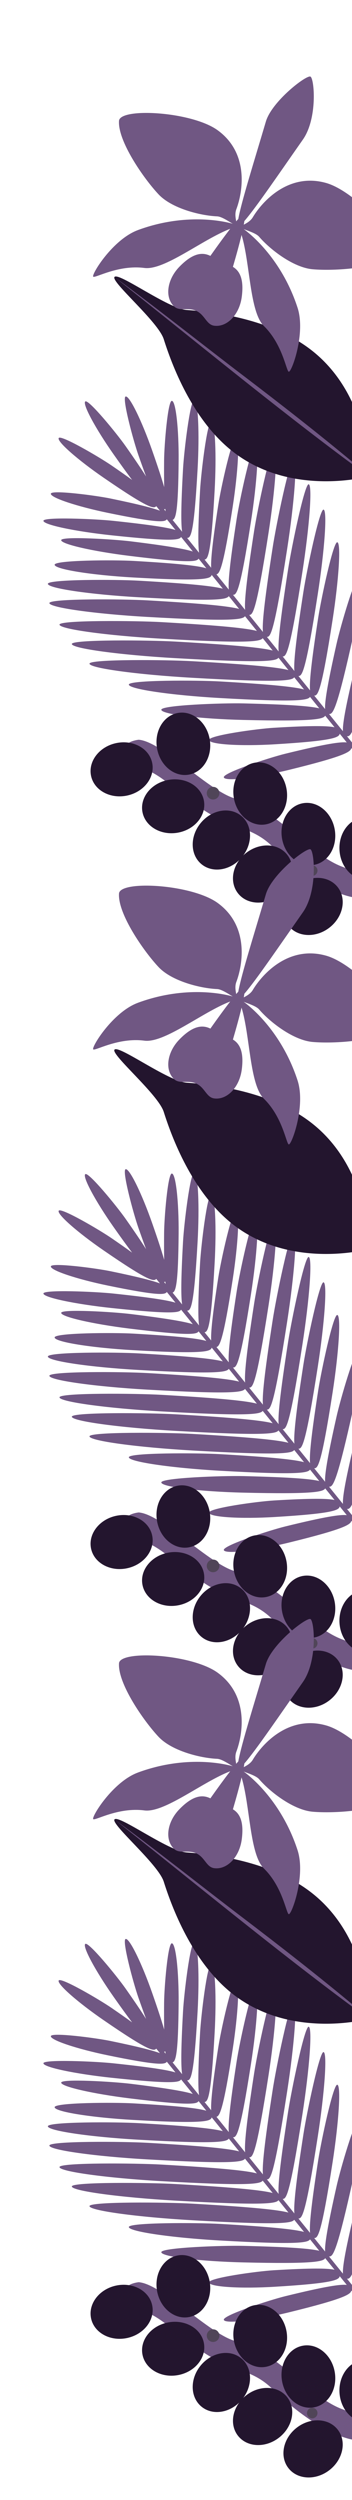 <svg width="359" height="2543" viewBox="0 0 359 2543" fill="none" xmlns="http://www.w3.org/2000/svg">
<path d="M195.417 689.403C140.86 686.293 91.011 679.677 91.269 675.031C91.527 670.386 169.408 671.05 196.366 672.59C259.33 676.176 284.312 678.969 294.175 681.639L283.976 669.018C281.828 672.595 268.46 674.584 178.363 669.449C123.304 666.314 72.994 659.667 73.252 655.022C73.518 650.382 152.106 651.086 179.312 652.636C243.013 656.268 268.194 659.078 278.103 661.756L267.893 649.124C265.774 652.701 252.602 654.699 164.029 649.65C109.88 646.563 60.41 639.97 60.675 635.323C60.941 630.683 138.231 631.31 164.984 632.835C227.343 636.388 252.164 639.169 261.995 641.826L249.836 626.778C247.767 630.355 235.038 632.374 149.842 627.52C97.721 624.551 50.103 618.06 50.361 613.415C50.627 608.774 125.035 609.234 150.791 610.707C210.175 614.089 234.2 616.797 243.867 619.406L233.32 606.358C231.365 609.932 219.488 611.994 140.801 607.505C92.581 604.757 48.55 598.468 48.809 593.829C49.076 589.189 117.928 589.335 141.75 590.692C195.469 593.755 217.902 596.31 227.226 598.82L215.879 584.782C215.053 588.802 208.264 591.538 135.391 587.385C93.601 585.002 55.464 579.055 55.721 574.409C55.979 569.764 115.689 569.395 136.339 570.571C182.992 573.231 202.408 575.62 210.444 578.065L202.489 568.224C201.046 571.418 192.784 572.934 131.724 565.408C95.112 560.896 61.925 553.449 62.423 549.383C62.921 545.318 115.445 548.447 133.532 550.675C171.519 555.357 188.827 558.476 196.638 560.991L184.656 546.167C183.245 549.374 174.931 551.012 113.862 544.537C77.18 540.647 43.871 533.773 44.302 529.697C44.733 525.621 97.302 527.855 115.426 529.778C153.875 533.851 171.206 536.691 178.942 539.091L170.121 528.176C168.474 531.204 160.882 532.16 109.75 521.629C78.79 515.25 51.048 506.145 51.869 502.133C52.691 498.121 97.439 503.945 112.732 507.093C140.905 512.897 155.556 516.676 163.088 519.478L159.357 514.865C157.021 517.712 151.954 517.685 105.707 485.943C79.639 468.051 57.597 448.895 59.915 445.515C62.233 442.135 101.214 464.863 114.101 473.707C122.314 479.341 129.111 484.12 134.751 488.195C129.809 481.701 123.64 473.222 115.871 462.193C97.665 436.342 83.672 410.704 87.02 408.344C90.368 405.984 119.004 440.874 127.998 453.651C137.572 467.249 144.315 477.249 148.992 484.671C146.714 478.599 144.131 471.456 141.173 463.038C135.995 448.295 124.21 404.719 128.081 403.362C131.945 402.007 144.695 428.285 155.168 458.118C161.083 474.968 164.987 486.942 167.447 495.498C167.306 488.156 167.267 479.221 167.354 468.312C167.479 452.69 171.153 407.7 175.247 407.738C179.339 407.77 182.431 436.814 182.186 468.437C181.777 520.389 179.284 527.809 176 528.852L185.75 540.916C184.545 533.231 184.48 515.918 186.687 476.669C187.707 458.616 193.953 406.8 198.043 407.033C202.134 407.266 203.56 440.973 201.502 477.509C197.769 543.747 194.6 547.192 190.814 547.175L203.012 562.262C201.905 554.256 201.9 536.825 204.052 498.698C205.073 480.644 211.318 428.828 215.409 429.062C219.5 429.295 220.925 463.002 218.868 499.538C215.276 563.216 212.21 568.858 208.612 569.184L215.376 577.555C214.911 569.823 216.533 552.592 222.598 513.642C225.377 495.774 236.672 444.822 240.716 445.456C244.767 446.088 242.879 479.777 237.257 515.933C227.916 575.969 224.201 583.637 220.746 584.196L233.338 599.769C232.565 592.424 234.157 574.154 241.372 527.783C244.42 508.196 256.48 452.286 260.531 452.918C264.582 453.55 262.198 490.435 256.029 530.067C244.909 601.533 241.343 605.354 237.592 605.026L250.003 620.385C249.181 612.737 250.959 592.814 259.205 539.831C262.591 518.082 275.624 455.942 279.667 456.569C283.718 457.201 280.707 498.102 273.862 542.115C261.512 621.491 257.871 625.763 254.114 625.466L268.155 642.841C267.308 634.999 269.208 613.994 278.153 556.48C281.762 533.262 295.454 466.889 299.505 467.521C303.556 468.153 300.122 511.785 292.812 558.771C279.624 643.52 275.933 648.101 272.175 647.825L284.2 662.702C283.364 654.951 285.206 634.436 293.838 578.969C297.346 556.418 310.738 491.959 314.789 492.591C318.84 493.223 315.599 535.617 308.497 581.26C295.688 663.577 292.023 668.022 288.268 667.731L300.248 682.549C299.425 674.894 301.206 654.934 309.471 601.81C312.859 580.017 325.919 517.74 329.961 518.368C334.012 519 330.991 559.989 324.128 604.094C311.747 683.643 308.108 687.922 304.351 687.625L316.222 702.308C315.437 694.894 317.067 676.247 324.523 628.367C327.65 608.291 339.931 550.955 343.975 551.589C348.026 552.221 345.502 590.021 339.18 630.65C327.779 703.918 324.199 707.843 320.443 707.524L331.561 721.282C331.084 714.587 333.547 697.876 343.275 654.762C347.323 636.807 362.237 585.817 366.227 586.718C370.224 587.623 365.94 621.699 357.741 658.033C343.031 723.225 339.248 726.783 335.55 726.232L349.752 743.799C349.345 737.486 351.674 722.436 360.468 685.326C364.229 669.439 378.304 624.434 382.291 625.378C386.279 626.322 382.516 656.598 374.899 688.756C361.244 746.389 357.533 749.482 353.846 748.87L361.713 758.6C361.544 752.782 364.965 738.354 377.58 700.482C382.742 684.988 400.76 641.413 404.646 642.716C408.53 644.012 402.099 673.831 391.654 705.183C373.086 760.893 369.027 764.076 365.435 763.208L370.348 769.287L411.803 812.493C412.374 813.203 408.824 818.369 407.934 819.091C407.044 819.812 403.185 824.102 402.608 823.394L367.294 772.111L358.255 760.926C357.935 764.806 350.439 769.462 295.136 783.015C261.31 791.305 229.373 795.242 228.268 790.725C227.162 786.208 274.415 770.751 291.123 766.656C332.132 756.612 347.564 754.38 353.659 755.24L346.459 746.33C345.848 750.248 338.997 753.583 280.321 757.104C245.559 759.192 213.435 757.345 213.154 752.698C212.875 748.059 262.131 741.321 279.311 740.29C317.919 737.972 334.238 738.257 341.194 739.811L331.633 727.989C329.865 731.59 318.882 734.028 248.056 732.335C204.393 731.292 164.412 726.561 164.525 721.913C164.639 717.264 226.882 714.984 248.461 715.5C296.444 716.648 316.896 718.376 325.595 720.522L316.164 708.858C314.209 712.431 302.317 714.49 223.514 709.998C175.229 707.247 131.132 700.954 131.398 696.313C131.664 691.673 200.611 691.821 224.47 693.182C278.282 696.248 300.746 698.809 310.07 701.32L300.056 688.927C297.923 692.508 284.664 694.502 195.406 689.414L195.417 689.403ZM168.627 517.671C168.516 517.709 168.406 517.754 168.295 517.792C167.974 517.903 167.66 518.012 167.338 518.094L168.936 520.069C168.832 519.337 168.726 518.541 168.629 517.678L168.627 517.671Z" fill="#705783"/>
<path d="M237.445 459.359C297.452 506.242 376.309 484.524 376.309 484.524C376.309 484.524 377.896 403.289 317.886 356.401C279.278 326.239 224.586 317.642 190.485 315.347C171.578 314.074 120.855 276.499 116.761 281.735C112.869 286.715 161.33 327.071 167.015 345.067C177.343 377.746 198.747 429.124 237.445 459.359Z" fill="#23152E"/>
<path d="M118.307 283.002C195.835 344.209 280.407 413.92 359.526 472.4C365.047 476.398 370.523 480.46 376.09 484.409L376.343 484.087C371.166 479.641 365.9 475.313 360.68 470.922C324.048 440.478 286.232 411.048 248.333 382.251C216.04 357.875 150.541 306.103 118.307 283.002Z" fill="#705783"/>
<path d="M140.584 234.058C185.218 217.567 223.094 223.594 237.361 227.608C232.991 225.074 225.985 220.282 221.559 220.09C204.184 219.348 175.209 212.015 161.765 197.76C146.675 181.76 120.032 143.604 121.363 122.961C122.249 109.217 195.581 113.355 221.992 132.49C254.192 155.823 247.744 195.153 241.022 212.899C239.416 217.142 240.274 221.888 240.901 225.154C241.657 224.267 242.368 223.452 243.043 222.718C245.929 206.145 259.331 163.627 271.133 123.714C277.244 103.044 312.569 75.945 316.613 77.906C320.658 79.866 324.039 120.47 308.895 142.018C285.614 175.16 260.777 211.656 249.241 224.825C249.086 225.941 248.875 227.188 248.622 228.544C251.551 227.011 255.559 224.777 257.801 221.035C267.544 204.761 294.385 175.311 332.646 186.132C364.027 195.008 412.729 250.025 402.504 259.246C387.145 273.087 340.721 275.823 318.811 273.894C299.295 272.176 275.581 253.966 264.231 240.782C261.34 237.428 253.239 234.895 248.542 233.037C260.54 241.751 288.748 267.758 303.483 313.033C311.912 338.934 297.619 378.284 294.576 378.127C292.024 377.994 288.487 350.491 269.162 331.655C254.534 317.399 255.208 268.192 246.365 238.973C244.231 247.899 241.172 259.099 237.553 271.44C243.905 275.273 249.13 282.986 246.556 302.136C244.159 320.031 231.565 333.096 218.436 331.316C218.191 331.28 217.955 331.243 217.728 331.195C210.421 329.654 208.835 320.408 200.477 316.351C192.747 312.601 184.969 316.238 179.267 312.975C178.608 312.604 177.977 312.138 177.382 311.56C167.866 302.326 170.344 284.345 182.917 271.396C197.742 256.127 207.462 256.833 214.564 260.292C222.11 249.618 229.096 240.052 234.791 232.731C206.328 243.652 167.684 275.245 147.261 272.576C120.512 269.076 96.752 283.349 95.068 281.426C93.058 279.136 115.049 243.513 140.577 234.078L140.584 234.058Z" fill="#705783"/>
<path d="M141.505 752.459C141.463 752.471 125.281 753.91 128.194 763.611C130.718 772.014 149.344 782.957 149.35 782.958C170.969 792.053 188.612 813.938 206.244 823.022C239.474 845.304 257.572 839.424 280.799 864.069C371.229 947.29 411.397 905.262 349.881 881.938C314.5 869.227 283.193 822.359 240.559 812.477C213.998 805.849 165.691 754.405 141.499 752.459L141.505 752.459ZM347.847 881.662C347.847 881.662 347.83 881.66 347.819 881.659C347.83 881.66 347.836 881.661 347.847 881.662ZM347.876 881.666C347.876 881.666 347.859 881.664 347.853 881.663C347.859 881.664 347.87 881.665 347.876 881.666ZM347.893 881.668C347.893 881.668 347.893 881.668 347.887 881.667C347.887 881.667 347.887 881.667 347.893 881.668Z" fill="#705783"/>
<path d="M319.129 880.272C322.066 880.653 324.139 883.344 323.757 886.282C323.376 889.219 320.685 891.291 317.747 890.91C314.81 890.528 312.738 887.837 313.119 884.9C313.501 881.963 316.192 879.89 319.129 880.272Z" fill="#504558"/>
<path d="M218.147 800.457C221.672 800.914 224.158 804.142 223.7 807.667C223.242 811.191 220.014 813.677 216.49 813.219C212.965 812.762 210.479 809.534 210.937 806.009C211.395 802.485 214.623 799.999 218.147 800.457Z" fill="#504558"/>
<path d="M344.532 902.563C353.732 914.482 349.894 932.862 335.961 943.615C322.028 954.368 303.276 953.423 294.077 941.504C284.878 929.584 288.716 911.205 302.648 900.452C316.581 889.699 335.333 890.644 344.532 902.563Z" fill="#23152E"/>
<path d="M293.055 869.602C302.254 881.522 298.417 899.901 284.484 910.654C270.551 921.407 251.799 920.462 242.6 908.543C233.401 896.623 237.238 878.244 251.171 867.491C265.104 856.738 283.856 857.683 293.055 869.602Z" fill="#23152E"/>
<path d="M246.183 830.006C257.743 839.651 257.975 858.426 246.7 871.94C235.425 885.454 216.913 888.589 205.352 878.944C193.791 869.298 193.559 850.523 204.834 837.01C216.11 823.496 234.622 820.36 246.183 830.006Z" fill="#23152E"/>
<path d="M207.97 814.503C210.644 829.32 198.772 843.865 181.452 846.991C164.132 850.117 147.923 840.64 145.249 825.823C142.575 811.006 154.448 796.46 171.768 793.334C189.088 790.208 205.296 799.686 207.97 814.503Z" fill="#23152E"/>
<path d="M155.155 775.747C158.38 790.453 147.059 805.432 129.868 809.202C112.676 812.973 96.125 804.107 92.9 789.4C89.674 774.694 100.996 759.715 118.187 755.945C135.378 752.174 151.929 761.04 155.155 775.747Z" fill="#23152E"/>
<path d="M400.66 861.523C401.783 879.086 390.514 894.104 375.488 895.065C360.462 896.026 347.371 882.567 346.247 865.003C345.124 847.439 356.394 832.422 371.419 831.461C386.445 830.5 399.536 843.959 400.66 861.523Z" fill="#23152E"/>
<path d="M341.356 843.571C344.482 860.891 335.004 877.1 320.187 879.774C305.37 882.448 290.825 870.575 287.699 853.255C284.573 835.935 294.051 819.727 308.868 817.053C323.684 814.379 338.23 826.251 341.356 843.571Z" fill="#23152E"/>
<path d="M292.209 802.357C295.335 819.677 285.858 835.885 271.041 838.559C256.224 841.233 241.678 829.36 238.552 812.04C235.427 794.72 244.904 778.512 259.721 775.838C274.538 773.164 289.083 785.037 292.209 802.357Z" fill="#23152E"/>
<path d="M213.842 751.755C216.968 769.075 207.49 785.283 192.673 787.957C177.856 790.632 163.311 778.759 160.185 761.439C157.059 744.119 166.537 727.91 181.354 725.236C196.171 722.562 210.716 734.435 213.842 751.755Z" fill="#23152E"/>
<path d="M195.417 1475.4C140.86 1472.29 91.011 1465.68 91.269 1461.03C91.527 1456.39 169.408 1457.05 196.366 1458.59C259.33 1462.18 284.312 1464.97 294.175 1467.64L283.976 1455.02C281.828 1458.6 268.46 1460.58 178.363 1455.45C123.304 1452.31 72.994 1445.67 73.252 1441.02C73.518 1436.38 152.106 1437.09 179.312 1438.64C243.013 1442.27 268.194 1445.08 278.103 1447.76L267.893 1435.12C265.774 1438.7 252.602 1440.7 164.029 1435.65C109.88 1432.56 60.41 1425.97 60.675 1421.32C60.941 1416.68 138.231 1417.31 164.984 1418.84C227.343 1422.39 252.164 1425.17 261.995 1427.83L249.836 1412.78C247.767 1416.35 235.038 1418.37 149.842 1413.52C97.721 1410.55 50.103 1404.06 50.361 1399.41C50.627 1394.77 125.035 1395.23 150.791 1396.71C210.175 1400.09 234.2 1402.8 243.867 1405.41L233.32 1392.36C231.365 1395.93 219.488 1397.99 140.801 1393.5C92.581 1390.76 48.55 1384.47 48.809 1379.83C49.076 1375.19 117.928 1375.33 141.75 1376.69C195.469 1379.75 217.902 1382.31 227.226 1384.82L215.879 1370.78C215.053 1374.8 208.264 1377.54 135.391 1373.38C93.601 1371 55.464 1365.05 55.721 1360.41C55.979 1355.76 115.689 1355.39 136.339 1356.57C182.992 1359.23 202.408 1361.62 210.444 1364.07L202.489 1354.22C201.046 1357.42 192.784 1358.93 131.724 1351.41C95.112 1346.9 61.925 1339.45 62.423 1335.38C62.921 1331.32 115.445 1334.45 133.532 1336.67C171.519 1341.36 188.827 1344.48 196.638 1346.99L184.656 1332.17C183.245 1335.37 174.931 1337.01 113.862 1330.54C77.18 1326.65 43.871 1319.77 44.302 1315.7C44.733 1311.62 97.302 1313.86 115.426 1315.78C153.875 1319.85 171.206 1322.69 178.942 1325.09L170.121 1314.18C168.474 1317.2 160.882 1318.16 109.75 1307.63C78.79 1301.25 51.048 1292.14 51.869 1288.13C52.691 1284.12 97.439 1289.94 112.732 1293.09C140.905 1298.9 155.556 1302.68 163.088 1305.48L159.357 1300.86C157.021 1303.71 151.954 1303.69 105.707 1271.94C79.639 1254.05 57.597 1234.9 59.915 1231.52C62.233 1228.13 101.214 1250.86 114.101 1259.71C122.314 1265.34 129.111 1270.12 134.751 1274.19C129.809 1267.7 123.64 1259.22 115.871 1248.19C97.665 1222.34 83.672 1196.7 87.02 1194.34C90.368 1191.98 119.004 1226.87 127.998 1239.65C137.572 1253.25 144.315 1263.25 148.992 1270.67C146.714 1264.6 144.131 1257.46 141.173 1249.04C135.995 1234.3 124.21 1190.72 128.081 1189.36C131.945 1188.01 144.695 1214.29 155.168 1244.12C161.083 1260.97 164.987 1272.94 167.447 1281.5C167.306 1274.16 167.267 1265.22 167.354 1254.31C167.479 1238.69 171.153 1193.7 175.247 1193.74C179.339 1193.77 182.431 1222.81 182.186 1254.44C181.777 1306.39 179.284 1313.81 176 1314.85L185.75 1326.92C184.545 1319.23 184.48 1301.92 186.687 1262.67C187.707 1244.62 193.953 1192.8 198.043 1193.03C202.134 1193.27 203.56 1226.97 201.502 1263.51C197.769 1329.75 194.6 1333.19 190.814 1333.18L203.012 1348.26C201.905 1340.26 201.9 1322.83 204.052 1284.7C205.073 1266.64 211.318 1214.83 215.409 1215.06C219.5 1215.29 220.925 1249 218.868 1285.54C215.276 1349.22 212.21 1354.86 208.612 1355.18L215.376 1363.56C214.911 1355.82 216.533 1338.59 222.598 1299.64C225.377 1281.77 236.672 1230.82 240.716 1231.46C244.767 1232.09 242.879 1265.78 237.257 1301.93C227.916 1361.97 224.201 1369.64 220.746 1370.2L233.338 1385.77C232.565 1378.42 234.157 1360.15 241.372 1313.78C244.42 1294.2 256.48 1238.29 260.531 1238.92C264.582 1239.55 262.198 1276.43 256.029 1316.07C244.909 1387.53 241.343 1391.35 237.592 1391.03L250.003 1406.38C249.181 1398.74 250.959 1378.81 259.205 1325.83C262.591 1304.08 275.624 1241.94 279.667 1242.57C283.718 1243.2 280.707 1284.1 273.862 1328.12C261.512 1407.49 257.871 1411.76 254.114 1411.47L268.155 1428.84C267.308 1421 269.208 1399.99 278.153 1342.48C281.762 1319.26 295.454 1252.89 299.505 1253.52C303.556 1254.15 300.122 1297.78 292.812 1344.77C279.624 1429.52 275.933 1434.1 272.175 1433.83L284.2 1448.7C283.364 1440.95 285.206 1420.44 293.838 1364.97C297.346 1342.42 310.738 1277.96 314.789 1278.59C318.84 1279.22 315.599 1321.62 308.497 1367.26C295.688 1449.58 292.023 1454.02 288.268 1453.73L300.248 1468.55C299.425 1460.89 301.206 1440.93 309.471 1387.81C312.859 1366.02 325.919 1303.74 329.961 1304.37C334.012 1305 330.991 1345.99 324.128 1390.09C311.747 1469.64 308.108 1473.92 304.351 1473.62L316.222 1488.31C315.437 1480.89 317.067 1462.25 324.523 1414.37C327.65 1394.29 339.931 1336.95 343.975 1337.59C348.026 1338.22 345.502 1376.02 339.18 1416.65C327.779 1489.92 324.199 1493.84 320.443 1493.52L331.561 1507.28C331.084 1500.59 333.547 1483.88 343.275 1440.76C347.323 1422.81 362.237 1371.82 366.227 1372.72C370.224 1373.62 365.94 1407.7 357.741 1444.03C343.031 1509.22 339.248 1512.78 335.55 1512.23L349.752 1529.8C349.345 1523.49 351.674 1508.44 360.468 1471.33C364.229 1455.44 378.304 1410.43 382.291 1411.38C386.279 1412.32 382.516 1442.6 374.899 1474.76C361.244 1532.39 357.533 1535.48 353.846 1534.87L361.713 1544.6C361.544 1538.78 364.965 1524.35 377.58 1486.48C382.742 1470.99 400.76 1427.41 404.646 1428.72C408.53 1430.01 402.099 1459.83 391.654 1491.18C373.086 1546.89 369.027 1550.08 365.435 1549.21L370.348 1555.29L411.803 1598.49C412.374 1599.2 408.824 1604.37 407.934 1605.09C407.044 1605.81 403.185 1610.1 402.608 1609.39L367.294 1558.11L358.255 1546.93C357.935 1550.81 350.439 1555.46 295.136 1569.02C261.31 1577.31 229.373 1581.24 228.268 1576.73C227.162 1572.21 274.415 1556.75 291.123 1552.66C332.132 1542.61 347.564 1540.38 353.659 1541.24L346.459 1532.33C345.848 1536.25 338.997 1539.58 280.321 1543.1C245.559 1545.19 213.435 1543.34 213.154 1538.7C212.875 1534.06 262.131 1527.32 279.311 1526.29C317.919 1523.97 334.238 1524.26 341.194 1525.81L331.633 1513.99C329.865 1517.59 318.882 1520.03 248.056 1518.33C204.393 1517.29 164.412 1512.56 164.525 1507.91C164.639 1503.26 226.882 1500.98 248.461 1501.5C296.444 1502.65 316.896 1504.38 325.595 1506.52L316.164 1494.86C314.209 1498.43 302.317 1500.49 223.514 1496C175.229 1493.25 131.132 1486.95 131.398 1482.31C131.664 1477.67 200.611 1477.82 224.47 1479.18C278.282 1482.25 300.746 1484.81 310.07 1487.32L300.056 1474.93C297.923 1478.51 284.664 1480.5 195.406 1475.41L195.417 1475.4ZM168.627 1303.67C168.516 1303.71 168.406 1303.75 168.295 1303.79C167.974 1303.9 167.66 1304.01 167.338 1304.09L168.936 1306.07C168.832 1305.34 168.726 1304.54 168.629 1303.68L168.627 1303.67Z" fill="#705783"/>
<path d="M237.445 1245.36C297.452 1292.24 376.309 1270.52 376.309 1270.52C376.309 1270.52 377.896 1189.29 317.886 1142.4C279.278 1112.24 224.586 1103.64 190.485 1101.35C171.578 1100.07 120.855 1062.5 116.761 1067.73C112.869 1072.72 161.33 1113.07 167.015 1131.07C177.343 1163.75 198.747 1215.12 237.445 1245.36Z" fill="#23152E"/>
<path d="M140.584 1020.06C185.218 1003.57 223.094 1009.59 237.361 1013.61C232.991 1011.07 225.985 1006.28 221.559 1006.09C204.184 1005.35 175.209 998.015 161.765 983.76C146.675 967.76 120.032 929.604 121.363 908.961C122.249 895.217 195.581 899.355 221.992 918.49C254.192 941.823 247.744 981.153 241.022 998.899C239.416 1003.14 240.274 1007.89 240.901 1011.15C241.657 1010.27 242.368 1009.45 243.043 1008.72C245.929 992.145 259.331 949.627 271.133 909.714C277.244 889.044 312.569 861.945 316.613 863.906C320.658 865.866 324.039 906.47 308.895 928.018C285.614 961.16 260.777 997.656 249.241 1010.82C249.086 1011.94 248.875 1013.19 248.622 1014.54C251.551 1013.01 255.559 1010.78 257.801 1007.04C267.544 990.761 294.385 961.311 332.646 972.132C364.027 981.008 412.729 1036.03 402.504 1045.25C387.145 1059.09 340.721 1061.82 318.811 1059.89C299.295 1058.18 275.581 1039.97 264.231 1026.78C261.34 1023.43 253.239 1020.9 248.542 1019.04C260.54 1027.75 288.748 1053.76 303.483 1099.03C311.912 1124.93 297.619 1164.28 294.576 1164.13C292.024 1163.99 288.487 1136.49 269.162 1117.66C254.534 1103.4 255.208 1054.19 246.365 1024.97C244.231 1033.9 241.172 1045.1 237.553 1057.44C243.905 1061.27 249.13 1068.99 246.556 1088.14C244.159 1106.03 231.565 1119.1 218.436 1117.32C218.191 1117.28 217.955 1117.24 217.728 1117.2C210.421 1115.65 208.835 1106.41 200.477 1102.35C192.747 1098.6 184.969 1102.24 179.267 1098.98C178.608 1098.6 177.977 1098.14 177.382 1097.56C167.866 1088.33 170.344 1070.34 182.917 1057.4C197.742 1042.13 207.462 1042.83 214.564 1046.29C222.11 1035.62 229.096 1026.05 234.791 1018.73C206.328 1029.65 167.684 1061.25 147.261 1058.58C120.512 1055.08 96.752 1069.35 95.068 1067.43C93.058 1065.14 115.049 1029.51 140.577 1020.08L140.584 1020.06Z" fill="#705783"/>
<path d="M141.505 1538.46C141.463 1538.47 125.281 1539.91 128.194 1549.61C130.718 1558.01 149.344 1568.96 149.35 1568.96C170.969 1578.05 188.612 1599.94 206.244 1609.02C239.474 1631.3 257.572 1625.42 280.799 1650.07C371.229 1733.29 411.397 1691.26 349.881 1667.94C314.5 1655.23 283.193 1608.36 240.559 1598.48C213.998 1591.85 165.691 1540.4 141.499 1538.46L141.505 1538.46ZM347.847 1667.66C347.847 1667.66 347.83 1667.66 347.819 1667.66C347.83 1667.66 347.836 1667.66 347.847 1667.66ZM347.876 1667.67C347.876 1667.67 347.859 1667.66 347.853 1667.66C347.859 1667.66 347.87 1667.67 347.876 1667.67ZM347.893 1667.67C347.893 1667.67 347.893 1667.67 347.887 1667.67C347.887 1667.67 347.887 1667.67 347.893 1667.67Z" fill="#705783"/>
<path d="M319.129 1666.27C322.066 1666.65 324.139 1669.34 323.757 1672.28C323.376 1675.22 320.685 1677.29 317.747 1676.91C314.81 1676.53 312.738 1673.84 313.119 1670.9C313.501 1667.96 316.192 1665.89 319.129 1666.27Z" fill="#504558"/>
<path d="M218.147 1586.46C221.672 1586.91 224.158 1590.14 223.7 1593.67C223.242 1597.19 220.014 1599.68 216.49 1599.22C212.965 1598.76 210.479 1595.53 210.937 1592.01C211.395 1588.48 214.623 1586 218.147 1586.46Z" fill="#504558"/>
<path d="M344.532 1688.56C353.732 1700.48 349.894 1718.86 335.961 1729.62C322.028 1740.37 303.276 1739.42 294.077 1727.5C284.878 1715.58 288.716 1697.2 302.648 1686.45C316.581 1675.7 335.333 1676.64 344.532 1688.56Z" fill="#23152E"/>
<path d="M293.055 1655.6C302.254 1667.52 298.417 1685.9 284.484 1696.65C270.551 1707.41 251.799 1706.46 242.6 1694.54C233.401 1682.62 237.238 1664.24 251.171 1653.49C265.104 1642.74 283.856 1643.68 293.055 1655.6Z" fill="#23152E"/>
<path d="M246.183 1616.01C257.743 1625.65 257.975 1644.43 246.7 1657.94C235.425 1671.45 216.913 1674.59 205.352 1664.94C193.791 1655.3 193.559 1636.52 204.834 1623.01C216.11 1609.5 234.622 1606.36 246.183 1616.01Z" fill="#23152E"/>
<path d="M207.97 1600.5C210.644 1615.32 198.772 1629.87 181.452 1632.99C164.132 1636.12 147.923 1626.64 145.249 1611.82C142.575 1597.01 154.448 1582.46 171.768 1579.33C189.088 1576.21 205.296 1585.69 207.97 1600.5Z" fill="#23152E"/>
<path d="M155.155 1561.75C158.38 1576.45 147.059 1591.43 129.868 1595.2C112.676 1598.97 96.125 1590.11 92.9 1575.4C89.674 1560.69 100.996 1545.71 118.187 1541.94C135.378 1538.17 151.929 1547.04 155.155 1561.75Z" fill="#23152E"/>
<path d="M400.66 1647.52C401.783 1665.09 390.514 1680.1 375.488 1681.07C360.462 1682.03 347.371 1668.57 346.247 1651C345.124 1633.44 356.394 1618.42 371.419 1617.46C386.445 1616.5 399.536 1629.96 400.66 1647.52Z" fill="#23152E"/>
<path d="M341.356 1629.57C344.482 1646.89 335.004 1663.1 320.187 1665.77C305.37 1668.45 290.825 1656.58 287.699 1639.26C284.573 1621.94 294.051 1605.73 308.868 1603.05C323.684 1600.38 338.23 1612.25 341.356 1629.57Z" fill="#23152E"/>
<path d="M292.209 1588.36C295.335 1605.68 285.858 1621.88 271.041 1624.56C256.224 1627.23 241.678 1615.36 238.552 1598.04C235.427 1580.72 244.904 1564.51 259.721 1561.84C274.538 1559.16 289.083 1571.04 292.209 1588.36Z" fill="#23152E"/>
<path d="M213.842 1537.75C216.968 1555.07 207.49 1571.28 192.673 1573.96C177.856 1576.63 163.311 1564.76 160.185 1547.44C157.059 1530.12 166.537 1513.91 181.354 1511.24C196.171 1508.56 210.716 1520.44 213.842 1537.75Z" fill="#23152E"/>
<path d="M195.417 2258.4C140.86 2255.29 91.011 2248.67 91.269 2244.03C91.527 2239.38 169.408 2240.05 196.366 2241.59C259.33 2245.17 284.312 2247.97 294.175 2250.64L283.976 2238.02C281.828 2241.59 268.46 2243.58 178.363 2238.45C123.304 2235.31 72.994 2228.67 73.252 2224.02C73.518 2219.38 152.106 2220.08 179.312 2221.63C243.013 2225.27 268.194 2228.08 278.103 2230.75L267.893 2218.12C265.774 2221.7 252.602 2223.7 164.029 2218.65C109.88 2215.56 60.41 2208.97 60.675 2204.32C60.941 2199.68 138.231 2200.31 164.984 2201.83C227.343 2205.39 252.164 2208.17 261.995 2210.82L249.836 2195.78C247.767 2199.35 235.038 2201.37 149.842 2196.52C97.721 2193.55 50.103 2187.06 50.361 2182.41C50.627 2177.77 125.035 2178.23 150.791 2179.7C210.175 2183.09 234.2 2185.8 243.867 2188.4L233.32 2175.36C231.365 2178.93 219.488 2180.99 140.801 2176.5C92.581 2173.76 48.55 2167.47 48.809 2162.83C49.076 2158.19 117.928 2158.33 141.75 2159.69C195.469 2162.75 217.902 2165.31 227.226 2167.82L215.879 2153.78C215.053 2157.8 208.264 2160.54 135.391 2156.38C93.601 2154 55.464 2148.05 55.721 2143.41C55.979 2138.76 115.689 2138.39 136.339 2139.57C182.992 2142.23 202.408 2144.62 210.444 2147.06L202.489 2137.22C201.046 2140.42 192.784 2141.93 131.724 2134.41C95.112 2129.89 61.925 2122.45 62.423 2118.38C62.921 2114.32 115.445 2117.45 133.532 2119.67C171.519 2124.36 188.827 2127.47 196.638 2129.99L184.656 2115.17C183.245 2118.37 174.931 2120.01 113.862 2113.53C77.18 2109.65 43.871 2102.77 44.302 2098.7C44.733 2094.62 97.302 2096.85 115.426 2098.78C153.875 2102.85 171.206 2105.69 178.942 2108.09L170.121 2097.17C168.474 2100.2 160.882 2101.16 109.75 2090.63C78.79 2084.25 51.048 2075.14 51.869 2071.13C52.691 2067.12 97.439 2072.94 112.732 2076.09C140.905 2081.9 155.556 2085.67 163.088 2088.48L159.357 2083.86C157.021 2086.71 151.954 2086.68 105.707 2054.94C79.639 2037.05 57.597 2017.89 59.915 2014.51C62.233 2011.13 101.214 2033.86 114.101 2042.7C122.314 2048.34 129.111 2053.12 134.751 2057.19C129.809 2050.7 123.64 2042.22 115.871 2031.19C97.665 2005.34 83.672 1979.7 87.02 1977.34C90.368 1974.98 119.004 2009.87 127.998 2022.65C137.572 2036.25 144.315 2046.25 148.992 2053.67C146.714 2047.6 144.131 2040.45 141.173 2032.04C135.995 2017.29 124.21 1973.72 128.081 1972.36C131.945 1971.01 144.695 1997.28 155.168 2027.12C161.083 2043.97 164.987 2055.94 167.447 2064.5C167.306 2057.15 167.267 2048.22 167.354 2037.31C167.479 2021.69 171.153 1976.7 175.247 1976.74C179.339 1976.77 182.431 2005.81 182.186 2037.43C181.777 2089.39 179.284 2096.81 176 2097.85L185.75 2109.91C184.545 2102.23 184.48 2084.92 186.687 2045.67C187.707 2027.61 193.953 1975.8 198.043 1976.03C202.134 1976.26 203.56 2009.97 201.502 2046.51C197.769 2112.75 194.6 2116.19 190.814 2116.17L203.012 2131.26C201.905 2123.25 201.9 2105.82 204.052 2067.7C205.073 2049.64 211.318 1997.83 215.409 1998.06C219.5 1998.29 220.925 2032 218.868 2068.54C215.276 2132.21 212.21 2137.86 208.612 2138.18L215.376 2146.55C214.911 2138.82 216.533 2121.59 222.598 2082.64C225.377 2064.77 236.672 2013.82 240.716 2014.45C244.767 2015.09 242.879 2048.77 237.257 2084.93C227.916 2144.97 224.201 2152.63 220.746 2153.19L233.338 2168.77C232.565 2161.42 234.157 2143.15 241.372 2096.78C244.42 2077.19 256.48 2021.28 260.531 2021.92C264.582 2022.55 262.198 2059.43 256.029 2099.07C244.909 2170.53 241.343 2174.35 237.592 2174.02L250.003 2189.38C249.181 2181.74 250.959 2161.81 259.205 2108.83C262.591 2087.08 275.624 2024.94 279.667 2025.57C283.718 2026.2 280.707 2067.1 273.862 2111.11C261.512 2190.49 257.871 2194.76 254.114 2194.46L268.155 2211.84C267.308 2204 269.208 2182.99 278.153 2125.48C281.762 2102.26 295.454 2035.89 299.505 2036.52C303.556 2037.15 300.122 2080.78 292.812 2127.77C279.624 2212.52 275.933 2217.1 272.175 2216.82L284.2 2231.7C283.364 2223.95 285.206 2203.43 293.838 2147.97C297.346 2125.42 310.738 2060.96 314.789 2061.59C318.84 2062.22 315.599 2104.61 308.497 2150.26C295.688 2232.58 292.023 2237.02 288.268 2236.73L300.248 2251.55C299.425 2243.89 301.206 2223.93 309.471 2170.81C312.859 2149.02 325.919 2086.74 329.961 2087.37C334.012 2088 330.991 2128.99 324.128 2173.09C311.747 2252.64 308.108 2256.92 304.351 2256.62L316.222 2271.31C315.437 2263.89 317.067 2245.25 324.523 2197.36C327.65 2177.29 339.931 2119.95 343.975 2120.59C348.026 2121.22 345.502 2159.02 339.18 2199.65C327.779 2272.92 324.199 2276.84 320.443 2276.52L331.561 2290.28C331.084 2283.58 333.547 2266.87 343.275 2223.76C347.323 2205.81 362.237 2154.82 366.227 2155.72C370.224 2156.62 365.94 2190.7 357.741 2227.03C343.031 2292.22 339.248 2295.78 335.55 2295.23L349.752 2312.8C349.345 2306.48 351.674 2291.43 360.468 2254.32C364.229 2238.44 378.304 2193.43 382.291 2194.38C386.279 2195.32 382.516 2225.6 374.899 2257.75C361.244 2315.39 357.533 2318.48 353.846 2317.87L361.713 2327.6C361.544 2321.78 364.965 2307.35 377.58 2269.48C382.742 2253.99 400.76 2210.41 404.646 2211.71C408.53 2213.01 402.099 2242.83 391.654 2274.18C373.086 2329.89 369.027 2333.07 365.435 2332.21L370.348 2338.29L411.803 2381.49C412.374 2382.2 408.824 2387.37 407.934 2388.09C407.044 2388.81 403.185 2393.1 402.608 2392.39L367.294 2341.11L358.255 2329.92C357.935 2333.8 350.439 2338.46 295.136 2352.01C261.31 2360.3 229.373 2364.24 228.268 2359.72C227.162 2355.21 274.415 2339.75 291.123 2335.65C332.132 2325.61 347.564 2323.38 353.659 2324.24L346.459 2315.33C345.848 2319.25 338.997 2322.58 280.321 2326.1C245.559 2328.19 213.435 2326.34 213.154 2321.7C212.875 2317.06 262.131 2310.32 279.311 2309.29C317.919 2306.97 334.238 2307.25 341.194 2308.81L331.633 2296.99C329.865 2300.59 318.882 2303.03 248.056 2301.33C204.393 2300.29 164.412 2295.56 164.525 2290.91C164.639 2286.26 226.882 2283.98 248.461 2284.5C296.444 2285.65 316.896 2287.37 325.595 2289.52L316.164 2277.86C314.209 2281.43 302.317 2283.49 223.514 2279C175.229 2276.24 131.132 2269.95 131.398 2265.31C131.664 2260.67 200.611 2260.82 224.47 2262.18C278.282 2265.25 300.746 2267.81 310.07 2270.32L300.056 2257.93C297.923 2261.51 284.664 2263.5 195.406 2258.41L195.417 2258.4ZM168.627 2086.67C168.516 2086.71 168.406 2086.75 168.295 2086.79C167.974 2086.9 167.66 2087.01 167.338 2087.09L168.936 2089.07C168.832 2088.34 168.726 2087.54 168.629 2086.68L168.627 2086.67Z" fill="#705783"/>
<path d="M237.445 2028.36C297.452 2075.24 376.309 2053.52 376.309 2053.52C376.309 2053.52 377.896 1972.29 317.886 1925.4C279.278 1895.24 224.586 1886.64 190.485 1884.35C171.578 1883.07 120.855 1845.5 116.761 1850.73C112.869 1855.72 161.33 1896.07 167.015 1914.07C177.343 1946.75 198.747 1998.12 237.445 2028.36Z" fill="#23152E"/>
<path d="M118.307 1852C195.835 1913.21 280.407 1982.92 359.526 2041.4C365.047 2045.4 370.523 2049.46 376.09 2053.41L376.343 2053.09C371.166 2048.64 365.9 2044.31 360.68 2039.92C324.048 2009.48 286.232 1980.05 248.333 1951.25C216.04 1926.87 150.541 1875.1 118.307 1852Z" fill="#705783"/>
<path d="M140.584 1803.06C185.218 1786.57 223.094 1792.59 237.361 1796.61C232.991 1794.07 225.985 1789.28 221.559 1789.09C204.184 1788.35 175.209 1781.01 161.765 1766.76C146.675 1750.76 120.032 1712.6 121.363 1691.96C122.249 1678.22 195.581 1682.36 221.992 1701.49C254.192 1724.82 247.744 1764.15 241.022 1781.9C239.416 1786.14 240.274 1790.89 240.901 1794.15C241.657 1793.27 242.368 1792.45 243.043 1791.72C245.929 1775.14 259.331 1732.63 271.133 1692.71C277.244 1672.04 312.569 1644.95 316.613 1646.91C320.658 1648.87 324.039 1689.47 308.895 1711.02C285.614 1744.16 260.777 1780.66 249.241 1793.82C249.086 1794.94 248.875 1796.19 248.622 1797.54C251.551 1796.01 255.559 1793.78 257.801 1790.04C267.544 1773.76 294.385 1744.31 332.646 1755.13C364.027 1764.01 412.729 1819.03 402.504 1828.25C387.145 1842.09 340.721 1844.82 318.811 1842.89C299.295 1841.18 275.581 1822.97 264.231 1809.78C261.34 1806.43 253.239 1803.9 248.542 1802.04C260.54 1810.75 288.748 1836.76 303.483 1882.03C311.912 1907.93 297.619 1947.28 294.576 1947.13C292.024 1946.99 288.487 1919.49 269.162 1900.66C254.534 1886.4 255.208 1837.19 246.365 1807.97C244.231 1816.9 241.172 1828.1 237.553 1840.44C243.905 1844.27 249.13 1851.99 246.556 1871.14C244.159 1889.03 231.565 1902.1 218.436 1900.32C218.191 1900.28 217.955 1900.24 217.728 1900.2C210.421 1898.65 208.835 1889.41 200.477 1885.35C192.747 1881.6 184.969 1885.24 179.267 1881.98C178.608 1881.6 177.977 1881.14 177.382 1880.56C167.866 1871.33 170.344 1853.34 182.917 1840.4C197.742 1825.13 207.462 1825.83 214.564 1829.29C222.11 1818.62 229.096 1809.05 234.791 1801.73C206.328 1812.65 167.684 1844.25 147.261 1841.58C120.512 1838.08 96.752 1852.35 95.068 1850.43C93.058 1848.14 115.049 1812.51 140.577 1803.08L140.584 1803.06Z" fill="#705783"/>
<path d="M141.505 2321.46C141.463 2321.47 125.281 2322.91 128.194 2332.61C130.718 2341.01 149.344 2351.96 149.35 2351.96C170.969 2361.05 188.612 2382.94 206.244 2392.02C239.474 2414.3 257.572 2408.42 280.799 2433.07C371.229 2516.29 411.397 2474.26 349.881 2450.94C314.5 2438.23 283.193 2391.36 240.559 2381.48C213.998 2374.85 165.691 2323.4 141.499 2321.46L141.505 2321.46ZM347.847 2450.66C347.847 2450.66 347.83 2450.66 347.819 2450.66C347.83 2450.66 347.836 2450.66 347.847 2450.66ZM347.876 2450.67C347.876 2450.67 347.859 2450.66 347.853 2450.66C347.859 2450.66 347.87 2450.67 347.876 2450.67ZM347.893 2450.67C347.893 2450.67 347.893 2450.67 347.887 2450.67C347.887 2450.67 347.887 2450.67 347.893 2450.67Z" fill="#705783"/>
<path d="M319.129 2449.27C322.066 2449.65 324.139 2452.34 323.757 2455.28C323.376 2458.22 320.685 2460.29 317.747 2459.91C314.81 2459.53 312.738 2456.84 313.119 2453.9C313.501 2450.96 316.192 2448.89 319.129 2449.27Z" fill="#504558"/>
<path d="M218.147 2369.46C221.672 2369.91 224.158 2373.14 223.7 2376.67C223.242 2380.19 220.014 2382.68 216.49 2382.22C212.965 2381.76 210.479 2378.53 210.937 2375.01C211.395 2371.48 214.623 2369 218.147 2369.46Z" fill="#504558"/>
<path d="M344.532 2471.56C353.732 2483.48 349.894 2501.86 335.961 2512.62C322.028 2523.37 303.276 2522.42 294.077 2510.5C284.878 2498.58 288.716 2480.2 302.648 2469.45C316.581 2458.7 335.333 2459.64 344.532 2471.56Z" fill="#23152E"/>
<path d="M293.055 2438.6C302.254 2450.52 298.417 2468.9 284.484 2479.65C270.551 2490.41 251.799 2489.46 242.6 2477.54C233.401 2465.62 237.238 2447.24 251.171 2436.49C265.104 2425.74 283.856 2426.68 293.055 2438.6Z" fill="#23152E"/>
<path d="M246.183 2399.01C257.743 2408.65 257.975 2427.43 246.7 2440.94C235.425 2454.45 216.913 2457.59 205.352 2447.94C193.791 2438.3 193.559 2419.52 204.834 2406.01C216.11 2392.5 234.622 2389.36 246.183 2399.01Z" fill="#23152E"/>
<path d="M207.97 2383.5C210.644 2398.32 198.772 2412.87 181.452 2415.99C164.132 2419.12 147.923 2409.64 145.249 2394.82C142.575 2380.01 154.448 2365.46 171.768 2362.33C189.088 2359.21 205.296 2368.69 207.97 2383.5Z" fill="#23152E"/>
<path d="M155.155 2344.75C158.38 2359.45 147.059 2374.43 129.868 2378.2C112.676 2381.97 96.125 2373.11 92.9 2358.4C89.674 2343.69 100.996 2328.71 118.187 2324.94C135.378 2321.17 151.929 2330.04 155.155 2344.75Z" fill="#23152E"/>
<path d="M400.66 2430.52C401.783 2448.09 390.514 2463.1 375.488 2464.07C360.462 2465.03 347.371 2451.57 346.247 2434C345.124 2416.44 356.394 2401.42 371.419 2400.46C386.445 2399.5 399.536 2412.96 400.66 2430.52Z" fill="#23152E"/>
<path d="M341.356 2412.57C344.482 2429.89 335.004 2446.1 320.187 2448.77C305.37 2451.45 290.825 2439.58 287.699 2422.26C284.573 2404.94 294.051 2388.73 308.868 2386.05C323.684 2383.38 338.23 2395.25 341.356 2412.57Z" fill="#23152E"/>
<path d="M292.209 2371.36C295.335 2388.68 285.858 2404.88 271.041 2407.56C256.224 2410.23 241.678 2398.36 238.552 2381.04C235.427 2363.72 244.904 2347.51 259.721 2344.84C274.538 2342.16 289.083 2354.04 292.209 2371.36Z" fill="#23152E"/>
<path d="M213.842 2320.75C216.968 2338.07 207.49 2354.28 192.673 2356.96C177.856 2359.63 163.311 2347.76 160.185 2330.44C157.059 2313.12 166.537 2296.91 181.354 2294.24C196.171 2291.56 210.716 2303.44 213.842 2320.75Z" fill="#23152E"/>
</svg>
